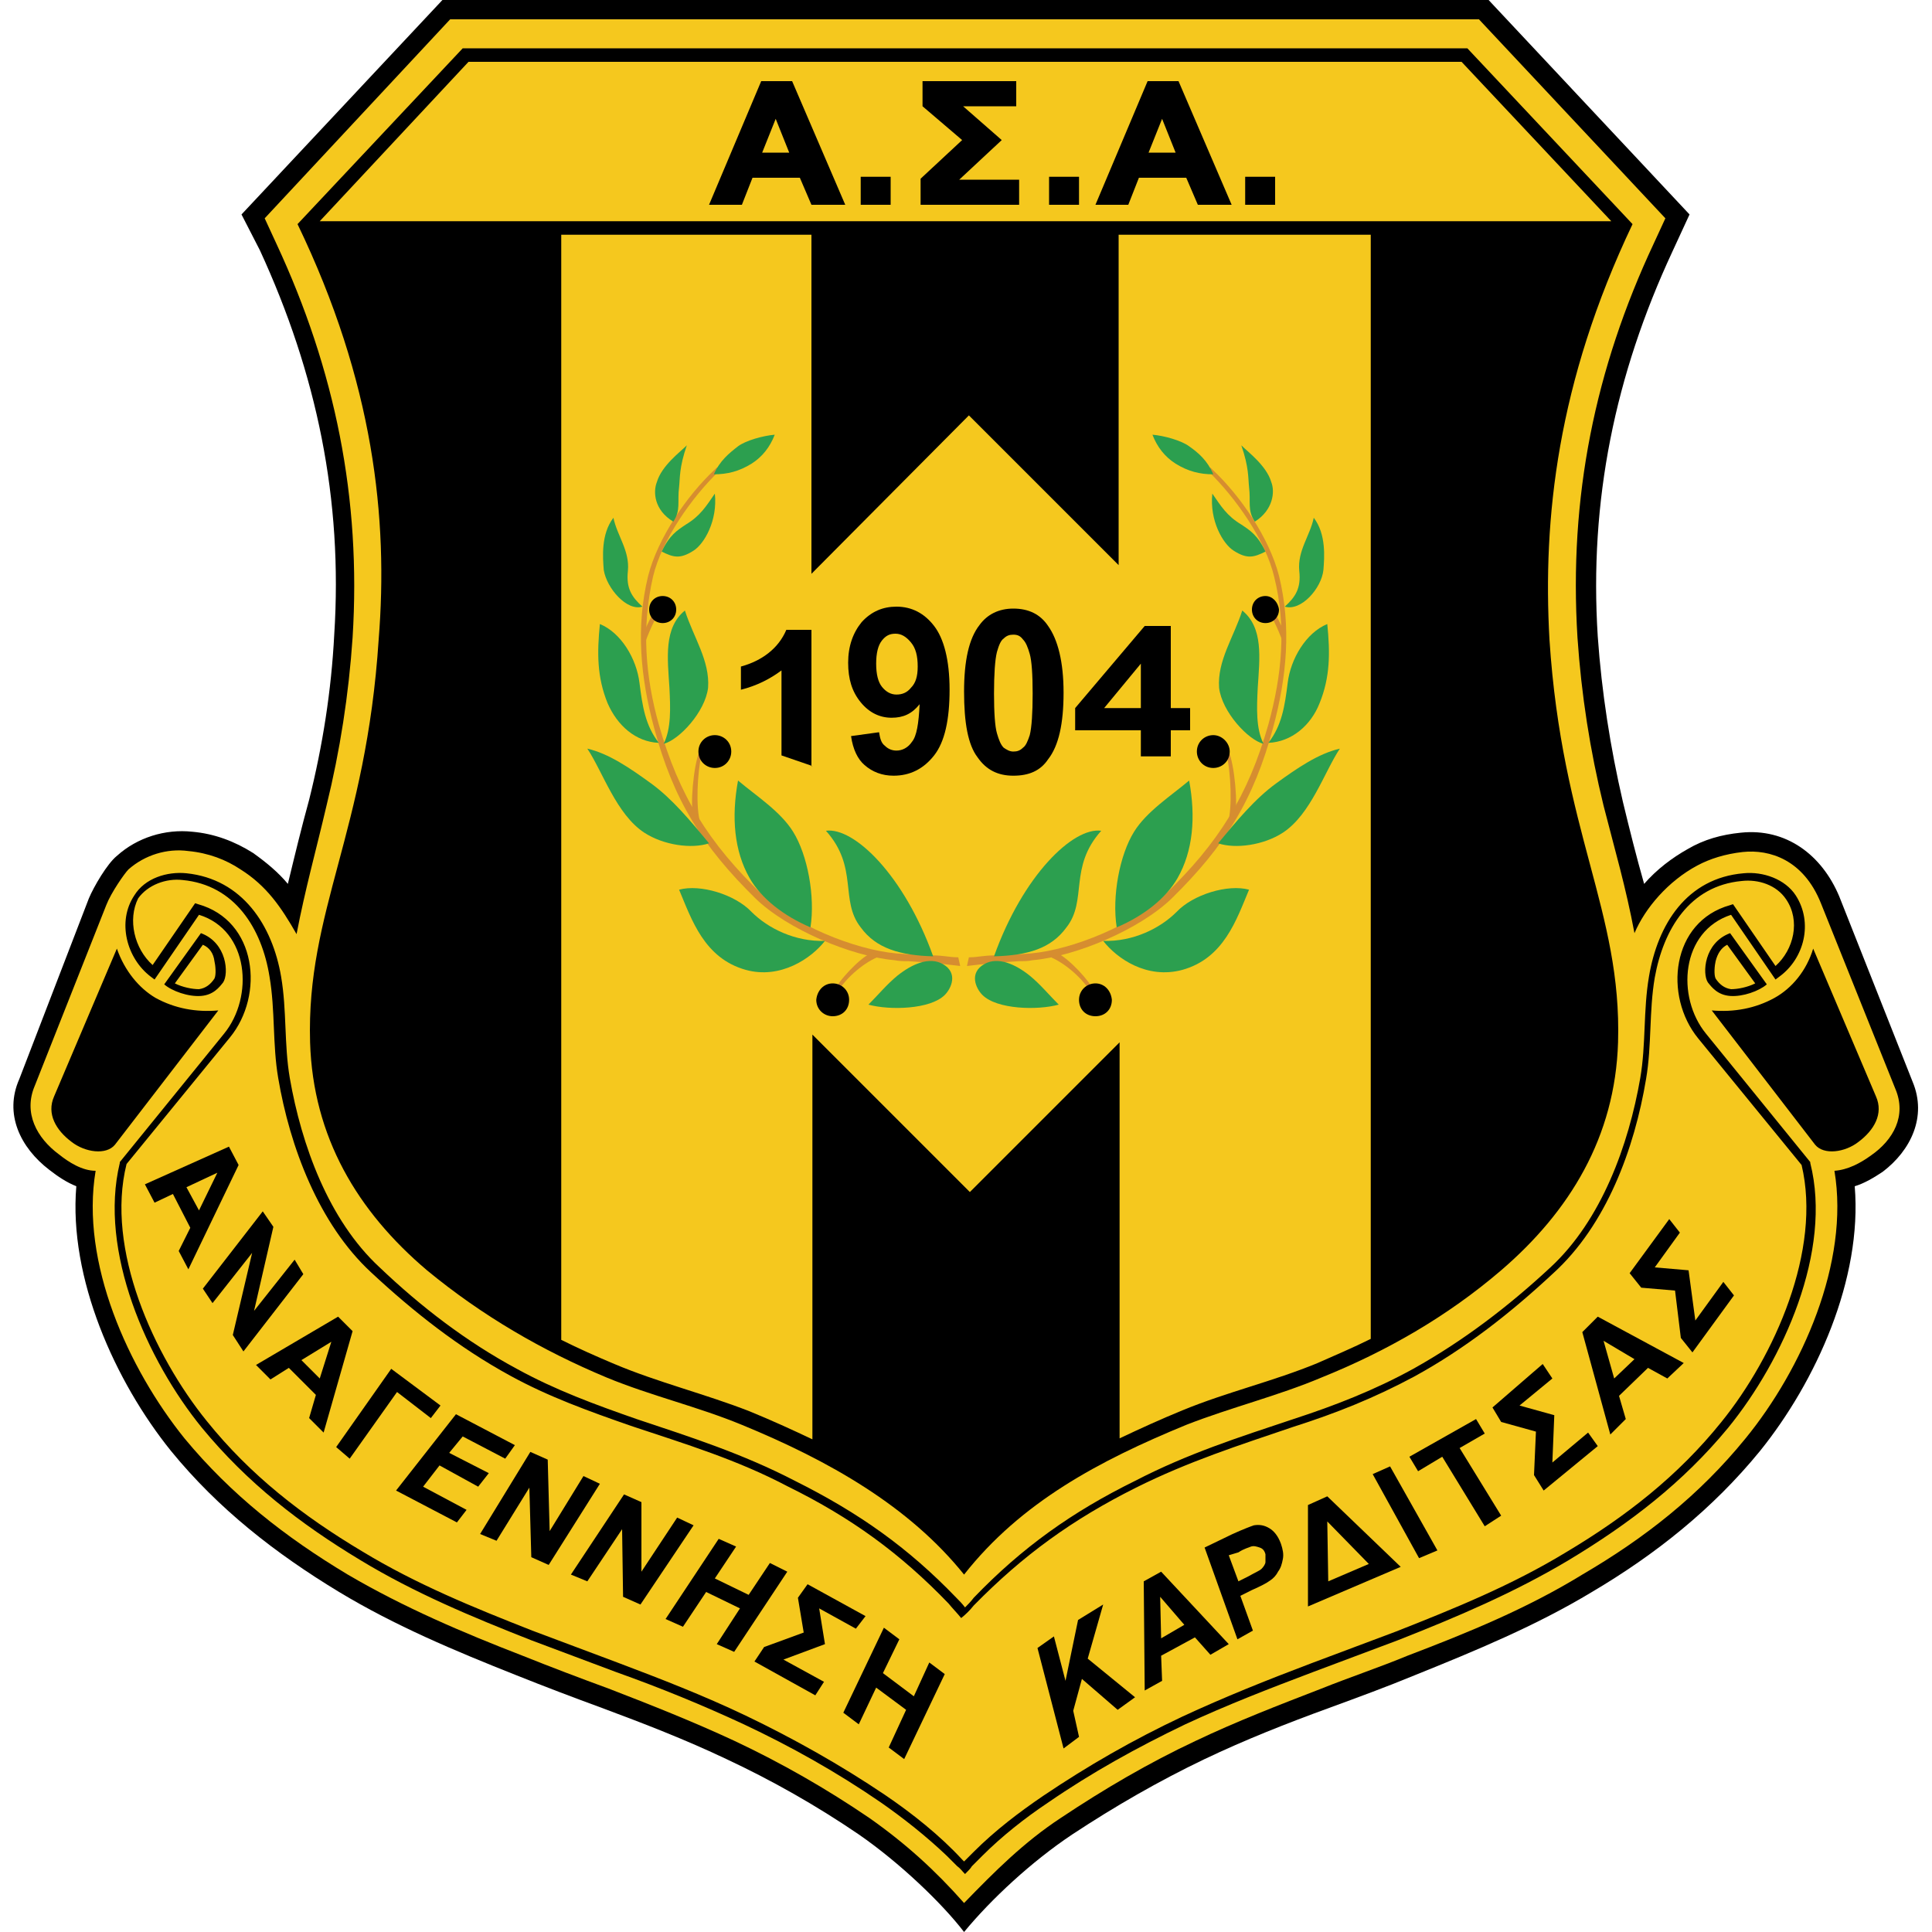 <?xml version="1.0" encoding="utf-8"?>
<!-- Generator: Adobe Illustrator 21.1.0, SVG Export Plug-In . SVG Version: 6.00 Build 0)  -->
<svg version="1.1" id="Layer_1" xmlns="http://www.w3.org/2000/svg" xmlns:xlink="http://www.w3.org/1999/xlink" x="0px" y="0px"
	 viewBox="0 0 200 200" style="enable-background:new 0 0 200 200;" xml:space="preserve">
<style type="text/css">
	.st0{fill:#F5C81E;}
	.st1{fill:#D68D30;}
	.st2{fill:#2C9F4F;}
</style>
<g>
	<path d="M192,122.8c0.8,9.6-4,20.2-9.8,27.4c-4.9,6-10.8,10.7-17.4,14.6c-5.8,3.5-12.1,6.1-18.3,8.6c-2.9,1.2-5.9,2.3-8.9,3.4
		c-4.4,1.6-8.7,3.3-12.9,5.3c-4.8,2.3-9.3,4.9-13.7,7.8c-4.2,2.8-8.4,6.7-11.2,10.1c-2.3-3-6.7-7.2-10.9-10.1c-4.4-3-9-5.6-13.7-7.8
		c-4.2-2-8.6-3.7-12.9-5.3c-3-1.1-5.9-2.2-8.9-3.4c-6.3-2.5-12.5-5.1-18.3-8.6c-6.6-4-12.5-8.6-17.4-14.6
		c-5.8-7.2-10.6-17.9-9.8-27.4c-1-0.4-1.9-1-2.8-1.7c-3-2.3-4.7-5.8-3.1-9.4l7.2-18.7c0.5-1.2,1.9-3.6,2.9-4.4
		c2.1-1.9,5-2.8,7.8-2.5c2.3,0.2,4.4,1,6.3,2.2c1.4,1,2.6,2,3.6,3.2c0.7-2.9,1.4-5.8,2.2-8.7c1.4-5.6,2.3-11.3,2.6-17.1
		c0.9-14-1.8-27-7.7-39.8L25,22.2L45.8,0h108.3l20.8,22.2l-1.8,3.9c-5.9,12.7-8.6,25.7-7.7,39.8c0.4,5.7,1.3,11.5,2.6,17.1
		c0.7,2.9,1.4,5.7,2.2,8.5c1.3-1.5,2.9-2.7,4.5-3.6c1.7-1,3.5-1.5,5.5-1.7c4.7-0.5,8.4,2.3,10.2,6.6L198,112
		c1.5,3.6-0.2,7.1-3.1,9.3C194,121.9,193,122.5,192,122.8L192,122.8z"/>
	<path class="st0" d="M30.7,96.7c0.9-4.7,2-8.6,3.1-13.3c1.4-5.7,2.3-11.5,2.7-17.4c0.9-14.4-1.8-27.7-7.9-40.8l-1.2-2.6L46.6,2
		h106.5l19.3,20.6l-1.2,2.6c-6.1,13-8.8,26.3-7.9,40.8c0.4,5.9,1.3,11.7,2.7,17.4c1.2,4.7,2.3,8.4,3.2,13.2c1.1-2.6,3.5-5.4,6.5-7
		c1.3-0.7,2.9-1.2,4.7-1.4c2.8-0.3,6.3,0.8,8.1,5.3l7.7,19.2c1.2,2.8-0.2,5.3-2.5,6.9c-1.1,0.8-2.4,1.5-3.8,1.6
		c1.6,9.5-3.4,20.6-9.2,27.7c-4.8,5.9-10.4,10.3-16.9,14.1c-5.7,3.5-11.8,6-18.1,8.4c-2.9,1.2-5.9,2.2-8.9,3.4
		c-4.4,1.7-8.8,3.4-13,5.4c-4.9,2.3-9.5,5-14,8c-3.8,2.5-6.8,5.5-10,8.8c-3-3.4-6.1-6.2-9.8-8.8c-4.4-3-9.1-5.7-14-8
		c-4.3-2-8.6-3.7-13-5.4c-3-1.1-5.9-2.2-8.9-3.4c-6.2-2.4-12.3-5-18.1-8.4c-6.5-3.9-12.1-8.3-16.9-14.1c-5.8-7.2-10.8-18.2-9.2-27.7
		c-1.4,0-2.8-0.9-3.8-1.7c-2.3-1.7-3.7-4.3-2.5-7.1L11,93.7c0.5-1.3,1.9-3.3,2.3-3.7c1.7-1.5,4-2.2,6.2-1.9c2.1,0.2,3.9,0.9,5.4,1.9
		C27.6,91.7,29.1,93.9,30.7,96.7L30.7,96.7z"/>
	<path d="M15.8,99.9l4.4-6.4l0.3,0.1c6.1,1.7,6.9,9.4,3.3,13.8l-10.7,13.1c-2.2,8.8,2.8,19.8,8.3,26.6c4.5,5.6,9.9,9.8,16.1,13.5
		c5.6,3.4,11.5,5.8,17.6,8.2c2.9,1.1,5.9,2.2,8.8,3.3c4.5,1.7,8.9,3.4,13.3,5.5c5,2.4,9.8,5.1,14.4,8.2c2.8,1.9,5.7,4.2,8,6.7
		l0.2,0.2l0.2-0.2c0.3-0.3,0.6-0.6,0.8-0.8c2.2-2.2,4.7-4.1,7.2-5.8c4.6-3.1,9.3-5.8,14.4-8.2c4.3-2,8.8-3.8,13.3-5.5
		c2.9-1.1,5.9-2.2,8.8-3.3c6.1-2.4,12-4.8,17.6-8.2c6.2-3.7,11.6-7.9,16.1-13.5c5.5-6.8,10.4-17.8,8.3-26.6l-10.7-13.1
		c-3.6-4.4-2.8-12.1,3.3-13.8l0.3-0.1l4.4,6.4c1.9-1.7,2.6-4.7,1.1-6.9c-1-1.5-2.9-2.1-4.6-1.9c-5.4,0.5-8.1,5-9,10
		c-0.6,3.5-0.3,7-0.9,10.5c-1.2,7.2-4.1,15.1-9.6,20.1c-4.4,4.1-9.1,7.8-14.4,10.7c-4.1,2.2-8.1,3.8-12.5,5.2
		c-5.6,1.9-10.9,3.6-16.3,6.3c-6.6,3.3-11.7,7-16.8,12.2c-0.4,0.5-0.8,0.9-1.3,1.3c-0.4-0.5-0.9-1-1.3-1.5
		c-5-5.2-10.1-8.9-16.6-12.1c-5.3-2.8-10.6-4.4-16.3-6.3c-4.3-1.5-8.5-3-12.5-5.2c-5.3-2.9-10-6.6-14.4-10.7c-5.4-5-8.4-13-9.6-20.1
		c-0.6-3.5-0.3-7-0.9-10.5c-0.8-5-3.6-9.5-9-10c-1.7-0.2-3.6,0.5-4.6,1.9C13.2,95.2,13.9,98.2,15.8,99.9L15.8,99.9z M179.1,96.6
		c-2.7,1-2.9,4.2-2.3,5.1c0.4,0.5,1,1.3,2.3,1.4c1.3,0.1,3-0.5,3.8-1.2L179.1,96.6L179.1,96.6z M178.8,97.8l2.9,4
		c-0.8,0.4-1.8,0.6-2.5,0.6c-0.7-0.1-1.2-0.5-1.6-1.1c-0.2-0.4-0.1-1.4,0-1.8C177.8,98.7,178.2,98.1,178.8,97.8L178.8,97.8z
		 M187.7,98.2l6.5,15.3c0.8,1.8-0.2,3.5-1.8,4.7c-1.4,1.1-3.6,1.4-4.5,0.3l-10.7-13.9c2.3,0.2,4.5-0.2,6.5-1.3
		C185.5,102.3,187,100.5,187.7,98.2L187.7,98.2z M187.7,100.4l5.7,13.5c0.6,1.5-0.3,2.8-1.5,3.7c-0.7,0.5-2.6,1.3-3.3,0.4l-9.6-12.5
		c1.8-0.1,3.6-0.6,5.1-1.5C185.7,103.2,186.9,101.9,187.7,100.4L187.7,100.4z M99.9,194c-0.3-0.3-0.5-0.6-0.8-0.8
		c-0.4-0.4-0.7-0.7-1.1-1.1c-2.1-2-4.5-3.9-6.8-5.5c-4.5-3.1-9.3-5.8-14.2-8.1c-4.3-2-8.7-3.8-13.2-5.4c-2.9-1.1-5.9-2.2-8.8-3.3
		c-6.1-2.4-12.1-4.9-17.7-8.3c-6.3-3.8-11.7-8-16.4-13.7c-5.7-7-10.7-18.3-8.5-27.4l0-0.1l10.8-13.3c3.1-3.8,2.6-10.7-2.6-12.3
		l-4.6,6.7l-0.4-0.3c-2.5-1.9-3.5-5.7-1.7-8.4c1.1-1.8,3.4-2.5,5.4-2.3c5.8,0.6,8.9,5.4,9.8,10.7c0.6,3.5,0.3,7,0.9,10.5
		c1.2,6.9,4,14.7,9.3,19.6c4.3,4.1,9,7.7,14.2,10.5c4,2.2,8.1,3.7,12.4,5.2c5.7,1.9,11,3.6,16.4,6.4c6.6,3.3,11.7,6.9,16.7,12.1
		c0.3,0.3,0.6,0.6,0.9,1c0.3-0.3,0.6-0.6,0.9-1c5-5.2,10.2-8.9,16.7-12.1c5.4-2.8,10.7-4.5,16.4-6.4c4.3-1.4,8.4-3,12.4-5.2
		c5.2-2.9,9.9-6.5,14.2-10.5c5.3-4.9,8.1-12.7,9.3-19.6c0.6-3.5,0.3-7,0.9-10.5c0.9-5.4,3.9-10.2,9.8-10.7c2-0.2,4.3,0.6,5.4,2.3
		c1.8,2.8,0.9,6.5-1.7,8.4l-0.4,0.3l-4.6-6.7c-5.2,1.7-5.7,8.5-2.6,12.3l10.8,13.3l0,0.1c2.3,9.1-2.8,20.4-8.5,27.4
		c-4.7,5.7-10.2,9.9-16.5,13.7c-5.7,3.4-11.6,5.9-17.7,8.3c-2.9,1.1-5.9,2.2-8.8,3.3c-4.5,1.7-8.9,3.4-13.2,5.4
		c-5,2.4-9.7,5-14.2,8.1c-2.4,1.6-4.8,3.5-6.8,5.5c-0.4,0.4-0.7,0.7-1.1,1.1C100.5,193.4,100.2,193.7,99.9,194L99.9,194z M20.8,96.6
		c2.7,1,2.9,4.2,2.3,5.1c-0.4,0.5-1,1.3-2.3,1.4c-1.3,0.1-3-0.5-3.8-1.2L20.8,96.6L20.8,96.6z M21,97.8l-2.9,4
		c0.8,0.4,1.8,0.6,2.5,0.6c0.7-0.1,1.2-0.5,1.6-1.1c0.2-0.4,0.1-1.4,0-1.8C22.1,98.7,21.7,98.1,21,97.8L21,97.8z M12.1,98.2
		l-6.5,15.3c-0.8,1.8,0.2,3.5,1.8,4.7c1.4,1.1,3.6,1.4,4.5,0.3l10.7-13.9c-2.3,0.2-4.5-0.2-6.5-1.3C14.4,102.3,12.9,100.5,12.1,98.2
		L12.1,98.2z M12.2,100.4l-5.7,13.5c-0.6,1.5,0.3,2.8,1.5,3.7c0.7,0.5,2.6,1.3,3.3,0.4l9.6-12.5c-1.8-0.1-3.6-0.6-5.1-1.5
		C14.2,103.2,13,101.9,12.2,100.4L12.2,100.4z"/>
	<path d="M30.8,23.2L47.9,5h104L169,23.2c-7.8,16.4-9.3,30.5-8.6,43c1.3,20,7.5,28.1,7.1,41.7c-0.3,9.8-5,17.5-12.1,23.6
		c-5.6,4.8-11.9,8.4-18.6,11.1c-4.5,1.9-9.4,3.1-14,4.9c-9,3.7-17.1,8-23,15.5c-5.7-7.1-14-11.8-23-15.5c-4.6-1.9-9.4-3-14-4.9
		c-6.7-2.8-12.9-6.4-18.6-11.1c-7.2-6.1-11.8-13.8-12.1-23.6c-0.4-13.6,5.8-21.7,7.1-41.7C40.2,53.7,38.7,39.6,30.8,23.2L30.8,23.2z
		 M115.8,24.3v34.2l-15.5-15.5L84,59.4V24.3H58.1v114.4c1.8,0.9,3.6,1.7,5.5,2.5c4.5,1.9,9.4,3.1,14,4.9c2.2,0.9,4.4,1.9,6.5,2.9
		v-41.9l16.3,16.3l15.5-15.5v41c2.1-1,4.3-2,6.5-2.9c4.6-1.9,9.4-3,14-4.9c1.8-0.8,3.7-1.6,5.5-2.5V24.3H115.8L115.8,24.3z
		 M33.1,22.9h133.7L151.3,6.4H48.5L33.1,22.9L33.1,22.9z"/>
	<path d="M84.1,79.3l-3.2-1.1v-8.8c-1.2,0.9-2.6,1.6-4.2,2v-2.4c2.2-0.6,3.9-1.9,4.7-3.8h2.6V79.3L84.1,79.3z"/>
	<path d="M88.1,76.2l2.9-0.4c0.1,0.6,0.2,1.1,0.6,1.4c0.3,0.3,0.7,0.5,1.2,0.5c0.6,0,1.2-0.3,1.6-0.9c0.5-0.6,0.7-1.9,0.8-3.9
		c-0.8,1-1.7,1.4-2.9,1.4c-1.2,0-2.3-0.5-3.2-1.6s-1.3-2.4-1.3-4.1c0-1.7,0.5-3.1,1.4-4.2c1-1.1,2.2-1.6,3.6-1.6
		c1.6,0,2.9,0.7,3.9,2c1,1.3,1.6,3.5,1.6,6.6c0,3.1-0.5,5.4-1.6,6.8c-1.1,1.4-2.5,2.1-4.2,2.1c-1.2,0-2.2-0.4-3-1.1
		C88.8,78.6,88.3,77.6,88.1,76.2L88.1,76.2z M95,69c0-1.1-0.2-1.9-0.7-2.5c-0.5-0.6-1-0.9-1.6-0.9s-1,0.2-1.4,0.7
		c-0.4,0.5-0.6,1.3-0.6,2.4s0.2,1.9,0.6,2.4s0.9,0.8,1.5,0.8s1.1-0.2,1.5-0.7C94.8,70.7,95,70,95,69L95,69z"/>
	<path d="M104.9,63c1.6,0,2.8,0.6,3.6,1.8c1,1.4,1.6,3.7,1.6,6.9s-0.5,5.5-1.6,6.9c-0.8,1.2-2,1.7-3.6,1.7c-1.6,0-2.8-0.6-3.7-1.9
		c-1-1.3-1.4-3.6-1.4-6.8c0-3.2,0.5-5.5,1.6-6.9C102.2,63.6,103.4,63,104.9,63L104.9,63z M104.9,65.7c-0.4,0-0.7,0.1-1,0.4
		c-0.3,0.2-0.5,0.7-0.7,1.4c-0.2,0.8-0.3,2.3-0.3,4.3s0.1,3.4,0.3,4.1c0.2,0.7,0.4,1.2,0.7,1.5c0.3,0.2,0.6,0.4,1,0.4
		c0.4,0,0.7-0.1,1-0.4c0.3-0.2,0.5-0.7,0.7-1.3c0.2-0.8,0.3-2.3,0.3-4.3s-0.1-3.4-0.3-4.1c-0.2-0.7-0.4-1.2-0.7-1.5
		C105.6,65.8,105.3,65.7,104.9,65.7L104.9,65.7z"/>
	<path d="M118.1,78.3v-2.7h-6.8v-2.3l7.2-8.5h2.7v8.5h2v2.3h-2v2.7L118.1,78.3L118.1,78.3z M118.1,73.3v-4.6l-3.8,4.6H118.1
		L118.1,73.3z"/>
	<path class="st1" d="M74.4,48.8c-2.8,2.7-5.9,7.1-6.8,10.9C66.4,65,66.8,70,68.2,75c2.1,7.4,5.2,12.3,10.7,17.6
		c3.2,3.1,9.5,5.7,13.9,6.1c1.2,0.1,2.4,0.1,3.6,0.2c1.4,0,1.8,0.2,2.8,0.2l0.2,0.9c-1.6-0.2-3.6-0.4-5.4-0.5c-0.5,0-0.9,0-1.4-0.1
		c-4.5-0.4-11.1-3.2-14.4-6.4c-5.5-5.4-8.5-10.2-10.5-17.7c-1.4-5.2-1.9-10.4-0.6-15.7c1-3.9,4-8.3,6.9-11l0.2-0.2l0.4,0.1
		L74.4,48.8L74.4,48.8z"/>
	<path class="st1" d="M125.1,48.8c2.8,2.7,5.9,7.1,6.8,10.9c1.3,5.2,0.8,10.2-0.6,15.3c-2.1,7.4-5.2,12.3-10.7,17.6
		c-3.2,3.1-9.5,5.7-13.9,6.1c-1.2,0.1-2.4,0.1-3.6,0.2c-1.4,0-1.8,0.2-2.8,0.2l-0.2,0.9c1.6-0.2,3.6-0.4,5.4-0.5
		c0.5,0,0.9,0,1.4-0.1c4.5-0.4,11.1-3.2,14.4-6.4c5.5-5.4,8.5-10.2,10.5-17.7c1.4-5.2,1.9-10.4,0.6-15.7c-1-3.9-4-8.3-6.9-11
		l-0.2-0.2l-0.4,0.1L125.1,48.8L125.1,48.8z"/>
	<path class="st2" d="M96.6,99c-3-8.4-8.2-13.4-11.1-13c3.4,3.8,1.4,7.2,3.6,10C90.7,98.2,93.2,98.9,96.6,99L96.6,99z"/>
	<path class="st2" d="M83.9,96c0.5-3.2-0.3-7.5-1.8-9.9c-1.3-2.1-3.8-3.7-5.7-5.3c-0.7,3.8-0.4,7.3,1.2,10.1
		C78.8,93,81.1,94.8,83.9,96L83.9,96z"/>
	<path class="st2" d="M73.9,49.1c1.4,0,2.6-0.3,3.9-1.1c1.1-0.7,1.9-1.7,2.4-3c-1.2,0.1-3,0.6-3.8,1.2
		C75.5,46.9,74.5,47.7,73.9,49.1L73.9,49.1z"/>
	<path class="st2" d="M69.7,54c0.8-1.2,0.4-2,0.6-3.6c0.1-0.9,0-2,0.8-4.3c-0.7,0.7-2.6,2.1-3.1,3.8C67.6,50.9,67.7,52.8,69.7,54
		L69.7,54z"/>
	<path class="st2" d="M66.5,62.8c-1.1-1-1.7-1.9-1.5-3.7c0.2-2.1-1.1-3.6-1.5-5.5c-1.3,1.7-1.1,4.1-1,5.4
		C62.8,60.9,64.9,63.3,66.5,62.8L66.5,62.8z"/>
	<path class="st2" d="M68.5,57.1c1.2,0.6,1.9,0.8,3.3-0.1c1.1-0.7,2.5-3.1,2.2-5.9c-0.9,1.3-1.5,2.3-3,3.2
		C70.1,54.9,69.3,55.4,68.5,57.1L68.5,57.1z"/>
	<path class="st2" d="M73.4,87.3c-1.9-2.3-3.8-4.6-6-6.2c-2.2-1.6-4.4-3.1-6.6-3.6c1.6,2.4,3,6.8,5.9,8.7
		C68.7,87.5,71.6,87.9,73.4,87.3L73.4,87.3z"/>
	<path class="st2" d="M97.6,99.8c-1.4-0.8-3.2,0-4.7,1.2c-1.1,0.9-2,2-3,3c2.2,0.6,6.4,0.5,7.9-1C98.5,102.3,99.2,100.7,97.6,99.8
		L97.6,99.8z"/>
	<path class="st2" d="M68.7,77c0.8-1.6,0.7-3.7,0.6-5.8c-0.2-3.1-0.6-6.2,1.6-8c0.9,2.8,2.6,5.2,2.4,8C73,73.7,70.3,76.6,68.7,77
		L68.7,77z"/>
	<path class="st2" d="M68.2,76.9c-1.4-1.8-1.7-3.8-2-6.2c-0.3-2.5-1.9-5.2-4.1-6.1c-0.3,3-0.3,5.5,0.8,8.2
		C63.9,75.1,65.8,76.8,68.2,76.9L68.2,76.9z"/>
	<path class="st2" d="M85.4,97.4c-3.1,0.1-5.9-1.3-7.6-3c-1.7-1.8-5.3-2.9-7.5-2.3c1.3,3.1,2.6,7.1,6.9,8.3
		C80.8,101.4,84,99.2,85.4,97.4L85.4,97.4z"/>
	<path class="st2" d="M102.9,99c3-8.4,8.2-13.4,11.1-13c-3.4,3.8-1.4,7.2-3.6,10C108.8,98.2,106.4,98.9,102.9,99L102.9,99z"/>
	<path class="st2" d="M115.6,96c-0.5-3.2,0.3-7.5,1.8-9.9c1.3-2.1,3.8-3.7,5.7-5.3c0.7,3.8,0.4,7.3-1.2,10.1
		C120.7,93,118.4,94.8,115.6,96L115.6,96z"/>
	<path class="st2" d="M125.6,49.1c-1.4,0-2.6-0.3-3.9-1.1c-1.1-0.7-1.9-1.7-2.4-3c1.2,0.1,3,0.6,3.8,1.2
		C124.1,46.9,125,47.7,125.6,49.1L125.6,49.1z"/>
	<path class="st2" d="M129.9,54c-0.8-1.2-0.4-2-0.6-3.6c-0.1-0.9,0-2-0.8-4.3c0.7,0.7,2.6,2.1,3.1,3.8C132,50.9,131.8,52.8,129.9,54
		L129.9,54z"/>
	<path class="st2" d="M133,62.8c1.1-1,1.7-1.9,1.5-3.7c-0.2-2.1,1.1-3.6,1.5-5.5c1.3,1.7,1.1,4.1,1,5.4
		C136.8,60.9,134.7,63.3,133,62.8L133,62.8z"/>
	<path class="st2" d="M131,57.1c-1.2,0.6-1.9,0.8-3.3-0.1c-1.1-0.7-2.5-3.1-2.2-5.9c0.9,1.3,1.5,2.3,3,3.2
		C129.4,54.9,130.2,55.4,131,57.1L131,57.1z"/>
	<path class="st2" d="M126.1,87.3c1.9-2.3,3.8-4.6,6-6.2c2.2-1.6,4.4-3.1,6.6-3.6c-1.6,2.4-3,6.8-5.9,8.7
		C130.8,87.5,127.9,87.9,126.1,87.3L126.1,87.3z"/>
	<path class="st2" d="M101.9,99.8c1.4-0.8,3.2,0,4.7,1.2c1.1,0.9,2,2,3,3c-2.2,0.6-6.4,0.5-7.9-1C101,102.3,100.3,100.7,101.9,99.8
		L101.9,99.8z"/>
	<path class="st2" d="M130.8,77c-0.8-1.6-0.7-3.7-0.6-5.8c0.2-3.1,0.6-6.2-1.6-8c-0.9,2.8-2.6,5.2-2.4,8
		C126.5,73.7,129.2,76.6,130.8,77L130.8,77z"/>
	<path class="st2" d="M131.3,76.9c1.4-1.8,1.7-3.8,2-6.2c0.3-2.5,1.9-5.2,4.1-6.1c0.3,3,0.3,5.5-0.8,8.2
		C135.7,75.1,133.7,76.8,131.3,76.9L131.3,76.9z"/>
	<path class="st2" d="M114.2,97.4c3.1,0.1,5.9-1.3,7.6-3c1.7-1.8,5.3-2.9,7.5-2.3c-1.3,3.1-2.6,7.1-6.9,8.3
		C118.7,101.4,115.6,99.2,114.2,97.4L114.2,97.4z"/>
	<path d="M82.8,18.4h-4.9l-1.1,2.8h-3.4l5.4-12.8h3.2l5.5,12.8H84L82.8,18.4L82.8,18.4z M81.7,15.8l-1.4-3.5l-1.4,3.5H81.7
		L81.7,15.8z M89.1,21.2v-2.9h3.1v2.9H89.1L89.1,21.2z M99.7,11l4,3.5l-4.4,4.1h6.2v2.6H95.3v-2.7l4.3-4L95.5,11V8.4h9.7V11H99.7
		L99.7,11z M108.6,21.2v-2.9h3.1v2.9H108.6L108.6,21.2z M122.8,18.4h-4.9l-1.1,2.8h-3.4l5.4-12.8h3.2l5.5,12.8H124L122.8,18.4
		L122.8,18.4z M121.7,15.8l-1.4-3.5l-1.4,3.5H121.7L121.7,15.8z M128.9,21.2v-2.9h3.1v2.9H128.9L128.9,21.2z"/>
	<polygon points="110.1,181 107.4,170.6 109.1,169.4 110.3,174 111.6,167.7 114.2,166.1 112.6,171.7 117.5,175.7 115.7,177 
		112,173.8 111.1,177.1 111.7,179.8 	"/>
	<path d="M127.2,170.2l-1.9,1.1l-1.6-1.8l-3.5,1.9l0.1,2.6l-1.8,1l-0.1-11.3l1.8-1L127.2,170.2L127.2,170.2z M122.6,168.2l-2.5-2.9
		l0.1,4.3L122.6,168.2L122.6,168.2z"/>
	<path d="M128.1,169.7l-3.4-9.5l2.9-1.4c1.1-0.5,1.9-0.8,2.2-0.9c0.6-0.1,1.1,0,1.6,0.3c0.5,0.3,0.9,0.8,1.2,1.6
		c0.2,0.6,0.3,1.1,0.2,1.6c-0.1,0.5-0.2,0.9-0.5,1.3c-0.2,0.4-0.5,0.7-0.8,0.9c-0.4,0.3-1,0.6-1.9,1l-1.2,0.6l1.3,3.6L128.1,169.7
		L128.1,169.7z M127.2,161l1,2.7l1-0.5c0.7-0.4,1.2-0.6,1.4-0.8s0.4-0.5,0.4-0.7s0-0.6,0-0.8c-0.1-0.4-0.3-0.6-0.6-0.7
		c-0.3-0.1-0.6-0.2-0.9-0.1c-0.2,0.1-0.7,0.2-1.3,0.6L127.2,161L127.2,161z"/>
	<path d="M145,162.2l-9.6,4.1l0-10.5l2-0.9L145,162.2L145,162.2z M141.7,161.9l-4.3-4.4l0.1,6.2L141.7,161.9L141.7,161.9z"/>
	<polygon points="146.9,161.3 142.1,152.6 143.9,151.8 148.8,160.5 	"/>
	<polygon points="153.7,158 149.3,150.8 146.8,152.3 145.9,150.8 152.8,146.9 153.7,148.4 151.1,149.9 155.4,156.9 	"/>
	<polygon points="154.5,145.7 159.7,141.2 160.7,142.7 157.3,145.5 160.9,146.5 160.7,151.4 164.4,148.3 165.4,149.7 159.8,154.3 
		158.8,152.7 159,148.2 155.4,147.2 	"/>
	<path d="M174.3,141.1l-1.7,1.6l-2-1.1l-3,2.9l0.7,2.4l-1.6,1.6l-2.9-10.6l1.6-1.6L174.3,141.1L174.3,141.1z M169.2,140.7l-3.2-1.9
		l1.1,3.9L169.2,140.7L169.2,140.7z"/>
	<polygon points="168.7,131.8 172.8,126.2 173.9,127.6 171.3,131.2 174.8,131.5 175.5,136.7 178.4,132.7 179.5,134.1 175.2,140 
		174,138.5 173.4,133.6 169.9,133.3 	"/>
	<path d="M19.5,131.4l-1-1.9l1.2-2.4l-1.8-3.5l-1.9,0.9l-1-1.9l8.7-3.9l1,1.9L19.5,131.4L19.5,131.4z M20.6,125.3l1.9-3.9l-3.2,1.5
		L20.6,125.3L20.6,125.3z"/>
	<polygon points="21,133.4 27.2,125.4 28.3,127 26.3,135.7 30.5,130.4 31.4,131.9 25.2,139.9 24.1,138.2 26.1,129.7 22,134.9 	"/>
	<path d="M33.5,148.3l-1.5-1.5l0.7-2.4l-2.8-2.8l-1.9,1.2l-1.5-1.5l8.5-5l1.5,1.5L33.5,148.3L33.5,148.3z M33.1,142.7l1.2-3.8
		l-3.1,1.9L33.1,142.7L33.1,142.7z"/>
	<polygon points="40.5,141.7 45.6,145.5 44.6,146.8 41.1,144.1 36.2,151 34.8,149.8 	"/>
	<polygon points="41,154.3 47.2,146.4 53.3,149.6 52.3,151 47.9,148.7 46.5,150.4 50.6,152.5 49.5,153.9 45.5,151.7 43.8,153.9 
		48.3,156.3 47.3,157.6 	"/>
	<polygon points="49.7,158.8 54.9,150.3 56.7,151.1 56.9,158.5 60.4,152.8 62.1,153.6 56.8,162 55,161.2 54.8,154 51.4,159.5 	"/>
	<polygon points="59.1,163 64.6,154.7 66.4,155.5 66.4,162.7 70.1,157.1 71.8,157.9 66.3,166.1 64.5,165.3 64.4,158.3 60.8,163.7 	
		"/>
	<polygon points="68.9,167.6 74.4,159.3 76.2,160.1 74,163.4 77.5,165.1 79.7,161.8 81.5,162.7 76,171 74.2,170.2 76.6,166.5 
		73.1,164.8 70.7,168.4 	"/>
	<polygon points="83.6,164 89.6,167.3 88.6,168.6 84.8,166.5 85.4,170.2 81.1,171.8 85.3,174.1 84.4,175.5 78.1,172 79.1,170.5 
		83.2,169 82.6,165.4 	"/>
	<polygon points="87.3,177.3 91.5,168.5 93.1,169.7 91.4,173.2 94.6,175.6 96.2,172.1 97.8,173.3 93.6,182.1 92,180.9 93.8,177 
		90.7,174.7 88.9,178.5 	"/>
	<path class="st1" d="M113.4,102.8c-0.6-1.3-2.8-3.6-3.9-4.1c-0.4,0.1-0.4,0.2-0.7,0.4c1.6,0.7,3.4,2.3,4.3,3.9
		C113.3,102.8,113.2,102.8,113.4,102.8L113.4,102.8z"/>
	<path class="st1" d="M127.2,77.8c0.6,1.4,1,5.7,0.6,6.8c-0.3,0.2-0.4,0.5-0.7,0.6c0.5-1.6,0.3-5.2-0.1-7
		C127.1,78.2,126.9,77.9,127.2,77.8L127.2,77.8z"/>
	<path class="st1" d="M131.4,62.7c0.5,0.5,1.1,1.7,1.6,2.9l0,1.4c-0.5-1.4-1.1-2.8-1.7-3.7C131.4,63,131.2,62.8,131.4,62.7
		L131.4,62.7z"/>
	<path d="M125.6,76.1c-0.9,0-1.7,0.7-1.7,1.7c0,0.9,0.7,1.7,1.7,1.7c0.9,0,1.7-0.7,1.7-1.7C127.3,76.9,126.5,76.1,125.6,76.1
		L125.6,76.1z"/>
	<path d="M131,61.7c-0.8,0-1.4,0.6-1.4,1.4c0,0.8,0.6,1.4,1.4,1.4s1.4-0.6,1.4-1.4C132.3,62.3,131.7,61.7,131,61.7L131,61.7z"/>
	<path d="M113.4,101.8c-0.9,0-1.7,0.7-1.7,1.7s0.7,1.7,1.7,1.7s1.7-0.7,1.7-1.7C115,102.5,114.3,101.8,113.4,101.8L113.4,101.8z"/>
	<path class="st1" d="M86.2,102.8c0.6-1.3,2.8-3.6,3.9-4.1c0.4,0.1,0.4,0.2,0.7,0.4c-1.6,0.7-3.4,2.3-4.3,3.9
		C86.3,102.8,86.4,102.8,86.2,102.8L86.2,102.8z"/>
	<path class="st1" d="M72.4,77.8c-0.6,1.4-1,5.7-0.6,6.8c0.3,0.2,0.4,0.5,0.7,0.6c-0.5-1.6-0.3-5.2,0.1-7
		C72.4,78.2,72.6,77.9,72.4,77.8L72.4,77.8z"/>
	<path class="st1" d="M68.2,62.7c-0.5,0.5-1.1,1.7-1.6,2.9l0,1.4c0.5-1.4,1.1-2.8,1.7-3.7C68.1,63,68.4,62.8,68.2,62.7L68.2,62.7z"
		/>
	<path d="M74,76.1c0.9,0,1.7,0.7,1.7,1.7c0,0.9-0.7,1.7-1.7,1.7c-0.9,0-1.7-0.7-1.7-1.7S73.1,76.1,74,76.1L74,76.1z"/>
	<path d="M68.6,61.7c0.8,0,1.4,0.6,1.4,1.4c0,0.8-0.6,1.4-1.4,1.4c-0.8,0-1.4-0.6-1.4-1.4C67.2,62.3,67.8,61.7,68.6,61.7L68.6,61.7z
		"/>
	<path d="M86.2,101.8c0.9,0,1.7,0.7,1.7,1.7s-0.7,1.7-1.7,1.7c-0.9,0-1.7-0.7-1.7-1.7C84.6,102.5,85.3,101.8,86.2,101.8L86.2,101.8z
		"/>
</g>
</svg>
